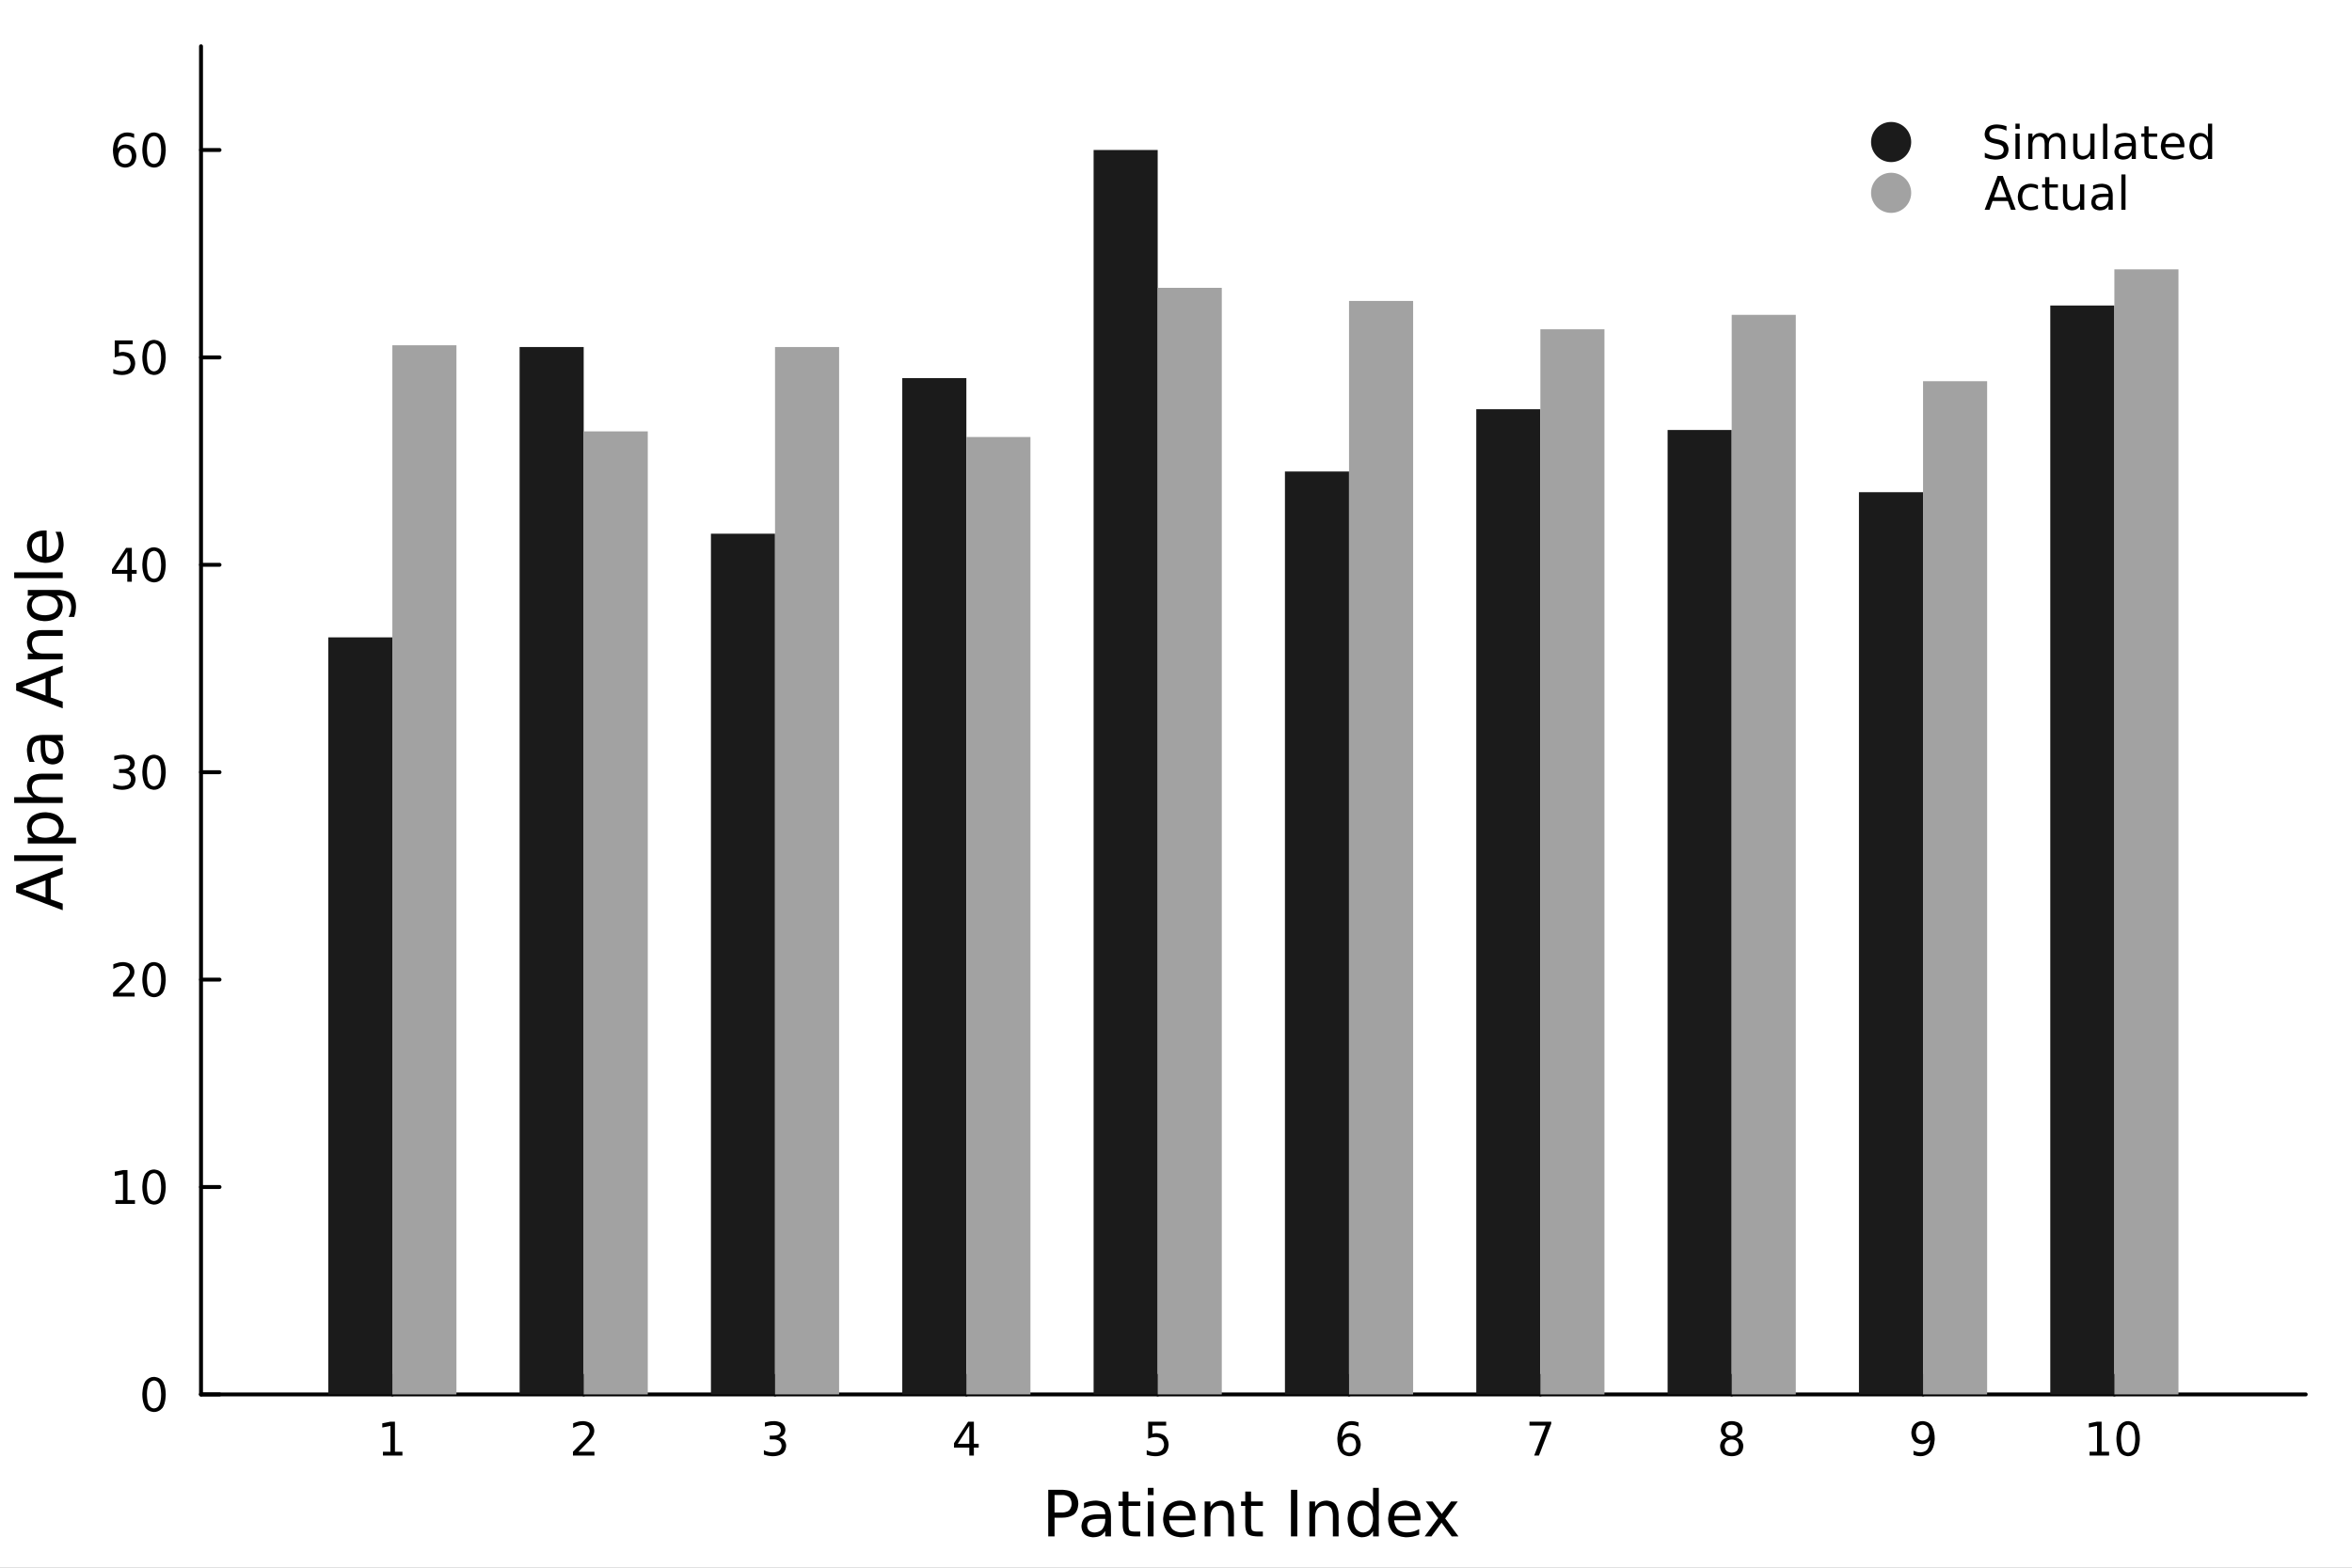 <svg xmlns="http://www.w3.org/2000/svg" xmlns:xlink="http://www.w3.org/1999/xlink" version="1.1" width="600pt" height="400pt" viewBox="0 0 600 400">
<rect x="0" y="0" width="600" height="400" fill="#808080" stroke="none"/>
<defs>
<clipPath id="clip_0">
<path transform="matrix(1,0,0,-1,0,400)" d="M0 0H600V400H0Z"/>
</clipPath>
<clipPath id="clip_1">
<path transform="matrix(1,0,0,-1,0,400)" d="M0 0H600V600H0Z"/>
</clipPath>
<clipPath id="clip_2">
<path transform="matrix(1,0,0,-1,0,400)" d="M0 0H600V600H0Z"/>
</clipPath>
<clipPath id="clip_3">
<path transform="matrix(1,0,0,-1,0,400)" d="M51.28 44.21H588.19V388.19H51.28Z"/>
</clipPath>
<clipPath id="clip_4">
<path transform="matrix(1,0,0,-1,0,400)" d="M51.28 44.21H588.19V388.19H51.28Z"/>
</clipPath>
<clipPath id="clip_5">
<path transform="matrix(1,0,0,-1,0,400)" d="M51.28 44.21H588.19V388.19H51.28Z"/>
</clipPath>
<clipPath id="clip_6">
<path transform="matrix(1,0,0,-1,0,400)" d="M51.28 44.21H588.19V388.19H51.28Z"/>
</clipPath>
<clipPath id="clip_7">
<path transform="matrix(1,0,0,-1,0,400)" d="M51.28 44.21H588.19V388.19H51.28Z"/>
</clipPath>
<clipPath id="clip_8">
<path transform="matrix(1,0,0,-1,0,400)" d="M51.28 44.21H588.19V388.19H51.28Z"/>
</clipPath>
<clipPath id="clip_9">
<path transform="matrix(1,0,0,-1,0,400)" d="M51.28 44.21H588.19V388.19H51.28Z"/>
</clipPath>
<clipPath id="clip_10">
<path transform="matrix(1,0,0,-1,0,400)" d="M51.28 44.21H588.19V388.19H51.28Z"/>
</clipPath>
<clipPath id="clip_11">
<path transform="matrix(1,0,0,-1,0,400)" d="M51.28 44.21H588.19V388.19H51.28Z"/>
</clipPath>
<clipPath id="clip_12">
<path transform="matrix(1,0,0,-1,0,400)" d="M51.28 44.21H588.19V388.19H51.28Z"/>
</clipPath>
<clipPath id="clip_13">
<path transform="matrix(1,0,0,-1,0,400)" d="M51.28 44.21H588.19V388.19H51.28Z"/>
</clipPath>
<clipPath id="clip_14">
<path transform="matrix(1,0,0,-1,0,400)" d="M51.28 44.21H588.19V388.19H51.28Z"/>
</clipPath>
<clipPath id="clip_15">
<path transform="matrix(1,0,0,-1,0,400)" d="M51.28 44.21H588.19V388.19H51.28Z"/>
</clipPath>
<clipPath id="clip_16">
<path transform="matrix(1,0,0,-1,0,400)" d="M51.28 44.21H588.19V388.19H51.28Z"/>
</clipPath>
<clipPath id="clip_17">
<path transform="matrix(1,0,0,-1,0,400)" d="M51.28 44.21H588.19V388.19H51.28Z"/>
</clipPath>
<clipPath id="clip_18">
<path transform="matrix(1,0,0,-1,0,400)" d="M51.28 44.21H588.19V388.19H51.28Z"/>
</clipPath>
<clipPath id="clip_19">
<path transform="matrix(1,0,0,-1,0,400)" d="M51.28 44.21H588.19V388.19H51.28Z"/>
</clipPath>
<clipPath id="clip_20">
<path transform="matrix(1,0,0,-1,0,400)" d="M51.28 44.21H588.19V388.19H51.28Z"/>
</clipPath>
<clipPath id="clip_21">
<path transform="matrix(1,0,0,-1,0,400)" d="M51.28 44.21H588.19V388.19H51.28Z"/>
</clipPath>
<clipPath id="clip_22">
<path transform="matrix(1,0,0,-1,0,400)" d="M51.28 44.21H588.19V388.19H51.28Z"/>
</clipPath>
<clipPath id="clip_23">
<path transform="matrix(1,0,0,-1,0,400)" d="M0 0H600V600H0Z"/>
</clipPath>
</defs>
<g clip-path="url(#clip_0)">
<g clip-path="url(#clip_1)">
<path transform="matrix(1,0,0,-1,0,400)" d="M0 0H600V400H0" fill="#ffffff" fill-rule="evenodd"/>
</g>
<g clip-path="url(#clip_2)">
<path transform="matrix(1,0,0,-1,0,400)" d="M51.28 44.21H588.19V388.19H51.28" fill="#ffffff" fill-rule="evenodd"/>
</g>
<path transform="matrix(1,0,0,-1,0,400)" stroke-width="1" stroke-linecap="round" stroke-linejoin="round" fill="none" stroke="#000000" d="M51.28 44.21H588.19"/>
<path transform="matrix(1,0,0,-1,0,400)" stroke-width="1" stroke-linecap="round" stroke-linejoin="round" fill="none" stroke="#000000" d="M100.09 44.21V48.93"/>
<path transform="matrix(1,0,0,-1,0,400)" stroke-width="1" stroke-linecap="round" stroke-linejoin="round" fill="none" stroke="#000000" d="M148.9 44.21V48.93"/>
<path transform="matrix(1,0,0,-1,0,400)" stroke-width="1" stroke-linecap="round" stroke-linejoin="round" fill="none" stroke="#000000" d="M197.71 44.21V48.93"/>
<path transform="matrix(1,0,0,-1,0,400)" stroke-width="1" stroke-linecap="round" stroke-linejoin="round" fill="none" stroke="#000000" d="M246.52 44.21V48.93"/>
<path transform="matrix(1,0,0,-1,0,400)" stroke-width="1" stroke-linecap="round" stroke-linejoin="round" fill="none" stroke="#000000" d="M295.33 44.21V48.93"/>
<path transform="matrix(1,0,0,-1,0,400)" stroke-width="1" stroke-linecap="round" stroke-linejoin="round" fill="none" stroke="#000000" d="M344.14 44.21V48.93"/>
<path transform="matrix(1,0,0,-1,0,400)" stroke-width="1" stroke-linecap="round" stroke-linejoin="round" fill="none" stroke="#000000" d="M392.95 44.21V48.93"/>
<path transform="matrix(1,0,0,-1,0,400)" stroke-width="1" stroke-linecap="round" stroke-linejoin="round" fill="none" stroke="#000000" d="M441.76 44.21V48.93"/>
<path transform="matrix(1,0,0,-1,0,400)" stroke-width="1" stroke-linecap="round" stroke-linejoin="round" fill="none" stroke="#000000" d="M490.57 44.21V48.93"/>
<path transform="matrix(1,0,0,-1,0,400)" stroke-width="1" stroke-linecap="round" stroke-linejoin="round" fill="none" stroke="#000000" d="M539.38 44.21V48.93"/>
<path transform="matrix(1,0,0,-1,0,400)" d="M97.69 29.59H99.6V36.18L97.52 35.76V36.83L99.58 37.25H100.75V29.59H102.66V28.61H97.69V29.59Z"/>
<path transform="matrix(1,0,0,-1,0,400)" d="M147.56 29.59H151.64V28.61H146.16V29.59C146.16 29.59 146.82 30.28 147.97 31.43 147.97 31.43 149.12 32.6 149.42 32.93 149.42 32.93 149.98 33.56 150.2 34 150.2 34 150.42 34.44 150.42 34.86 150.42 34.86 150.42 35.55 149.94 35.98 149.94 35.98 149.46 36.42 148.68 36.42 148.68 36.42 148.13 36.42 147.52 36.23 147.52 36.23 146.91 36.04 146.21 35.65V36.83C146.21 36.83 146.92 37.11 147.53 37.26 147.53 37.26 148.15 37.4 148.66 37.4 148.66 37.4 150 37.4 150.8 36.73 150.8 36.73 151.6 36.06 151.6 34.94 151.6 34.94 151.6 34.4 151.39 33.92 151.39 33.92 151.2 33.45 150.67 32.8 150.67 32.8 150.53 32.63 149.75 31.83 149.75 31.83 148.98 31.03 147.56 29.59Z"/>
<path transform="matrix(1,0,0,-1,0,400)" d="M198.77 33.26C198.77 33.26 199.61 33.08 200.08 32.52 200.08 32.52 200.55 31.95 200.55 31.12 200.55 31.12 200.55 29.84 199.67 29.14 199.67 29.14 198.79 28.44 197.17 28.44 197.17 28.44 196.63 28.44 196.05 28.55 196.05 28.55 195.48 28.65 194.87 28.87V29.99C194.87 29.99 195.35 29.71 195.93 29.57 195.93 29.57 196.51 29.42 197.14 29.42 197.14 29.42 198.24 29.42 198.81 29.86 198.81 29.86 199.39 30.29 199.39 31.12 199.39 31.12 199.39 31.88 198.85 32.31 198.85 32.31 198.32 32.74 197.37 32.74H196.36V33.7H197.41C197.41 33.7 198.27 33.7 198.73 34.04 198.73 34.04 199.19 34.39 199.19 35.04 199.19 35.04 199.19 35.71 198.71 36.06 198.71 36.06 198.25 36.42 197.37 36.42 197.37 36.42 196.89 36.42 196.34 36.31 196.34 36.31 195.79 36.21 195.13 35.99V37.03C195.13 37.03 195.79 37.22 196.37 37.31 196.37 37.31 196.95 37.4 197.47 37.4 197.47 37.4 198.8 37.4 199.58 36.79 199.58 36.79 200.35 36.19 200.35 35.16 200.35 35.16 200.35 34.44 199.94 33.95 199.94 33.95 199.53 33.45 198.77 33.26Z"/>
<path transform="matrix(1,0,0,-1,0,400)" d="M247.27 36.23 244.32 31.61H247.27V36.23M246.97 37.25H248.44V31.61H249.67V30.64H248.44V28.61H247.27V30.64H243.37V31.77L246.97 37.25Z"/>
<path transform="matrix(1,0,0,-1,0,400)" d="M292.9 37.25H297.49V36.26H293.97V34.14C293.97 34.14 294.22 34.23 294.48 34.27 294.48 34.27 294.73 34.32 294.99 34.32 294.99 34.32 296.43 34.32 297.28 33.52 297.28 33.52 298.12 32.73 298.12 31.38 298.12 31.38 298.12 29.98 297.26 29.21 297.26 29.21 296.39 28.44 294.81 28.44 294.81 28.44 294.26 28.44 293.7 28.53 293.7 28.53 293.14 28.62 292.53 28.81V29.98C292.53 29.98 293.06 29.7 293.61 29.56 293.61 29.56 294.17 29.42 294.79 29.42 294.79 29.42 295.79 29.42 296.37 29.95 296.37 29.95 296.96 30.47 296.96 31.38 296.96 31.38 296.96 32.28 296.37 32.81 296.37 32.81 295.79 33.33 294.79 33.33 294.79 33.33 294.32 33.33 293.85 33.23 293.85 33.23 293.39 33.12 292.9 32.9V37.25Z"/>
<path transform="matrix(1,0,0,-1,0,400)" d="M344.24 33.39C344.24 33.39 343.45 33.39 342.99 32.85 342.99 32.85 342.53 32.31 342.53 31.38 342.53 31.38 342.53 30.45 342.99 29.9 342.99 29.9 343.45 29.36 344.24 29.36 344.24 29.36 345.03 29.36 345.49 29.9 345.49 29.9 345.95 30.45 345.95 31.38 345.95 31.38 345.95 32.31 345.49 32.85 345.49 32.85 345.03 33.39 344.24 33.39M346.56 37.05V35.99C346.56 35.99 346.12 36.2 345.67 36.31 345.67 36.31 345.22 36.42 344.78 36.42 344.78 36.42 343.63 36.42 343.01 35.64 343.01 35.64 342.41 34.86 342.32 33.28 342.32 33.28 342.66 33.78 343.18 34.04 343.18 34.04 343.69 34.32 344.31 34.32 344.31 34.32 345.61 34.32 346.36 33.52 346.36 33.52 347.12 32.74 347.12 31.38 347.12 31.38 347.12 30.05 346.34 29.24 346.34 29.24 345.55 28.44 344.24 28.44 344.24 28.44 342.74 28.44 341.95 29.58 341.95 29.58 341.16 30.73 341.16 32.92 341.16 32.92 341.16 34.96 342.13 36.18 342.13 36.18 343.1 37.4 344.74 37.4 344.74 37.4 345.18 37.4 345.62 37.31 345.62 37.31 346.08 37.23 346.56 37.05Z"/>
<path transform="matrix(1,0,0,-1,0,400)" d="M390.17 37.25H395.73V36.75L392.59 28.61H391.37L394.32 36.26H390.17V37.25Z"/>
<path transform="matrix(1,0,0,-1,0,400)" d="M441.76 32.71C441.76 32.71 440.93 32.71 440.45 32.26 440.45 32.26 439.97 31.82 439.97 31.04 439.97 31.04 439.97 30.25 440.45 29.81 440.45 29.81 440.93 29.36 441.76 29.36 441.76 29.36 442.59 29.36 443.07 29.81 443.07 29.81 443.55 30.26 443.55 31.04 443.55 31.04 443.55 31.82 443.07 32.26 443.07 32.26 442.6 32.71 441.76 32.71M440.59 33.21C440.59 33.21 439.84 33.39 439.42 33.91 439.42 33.91 439 34.42 439 35.16 439 35.16 439 36.2 439.73 36.8 439.73 36.8 440.47 37.4 441.76 37.4 441.76 37.4 443.05 37.4 443.78 36.8 443.78 36.8 444.52 36.2 444.52 35.16 444.52 35.16 444.52 34.42 444.1 33.91 444.1 33.91 443.68 33.39 442.93 33.21 442.93 33.21 443.78 33.01 444.25 32.44 444.25 32.44 444.72 31.86 444.72 31.04 444.72 31.04 444.72 29.78 443.95 29.11 443.95 29.11 443.19 28.44 441.76 28.44 441.76 28.44 440.33 28.44 439.56 29.11 439.56 29.11 438.8 29.78 438.8 31.04 438.8 31.04 438.8 31.86 439.27 32.44 439.27 32.44 439.75 33.01 440.59 33.21M440.16 35.05C440.16 35.05 440.16 34.38 440.58 34 440.58 34 441 33.63 441.76 33.63 441.76 33.63 442.51 33.63 442.93 34 442.93 34 443.36 34.38 443.36 35.05 443.36 35.05 443.36 35.72 442.93 36.1 442.93 36.1 442.51 36.48 441.76 36.48 441.76 36.48 441 36.48 440.58 36.1 440.58 36.1 440.16 35.72 440.16 35.05Z"/>
<path transform="matrix(1,0,0,-1,0,400)" d="M488.14 28.78V29.85C488.14 29.85 488.58 29.64 489.04 29.53 489.04 29.53 489.49 29.42 489.92 29.42 489.92 29.42 491.08 29.42 491.69 30.2 491.69 30.2 492.3 30.98 492.39 32.56 492.39 32.56 492.05 32.07 491.54 31.8 491.54 31.8 491.02 31.53 490.4 31.53 490.4 31.53 489.1 31.53 488.34 32.31 488.34 32.31 487.59 33.1 487.59 34.46 487.59 34.46 487.59 35.79 488.38 36.6 488.38 36.6 489.16 37.4 490.47 37.4 490.47 37.4 491.97 37.4 492.76 36.25 492.76 36.25 493.55 35.1 493.55 32.92 493.55 32.92 493.55 30.87 492.58 29.65 492.58 29.65 491.61 28.44 489.97 28.44 489.97 28.44 489.53 28.44 489.08 28.52 489.08 28.52 488.63 28.61 488.14 28.78M490.47 32.45C490.47 32.45 491.26 32.45 491.72 32.99 491.72 32.99 492.18 33.52 492.18 34.46 492.18 34.46 492.18 35.39 491.72 35.93 491.72 35.93 491.26 36.48 490.47 36.48 490.47 36.48 489.68 36.48 489.22 35.93 489.22 35.93 488.76 35.39 488.76 34.46 488.76 34.46 488.76 33.52 489.22 32.99 489.22 32.99 489.68 32.45 490.47 32.45Z"/>
<path transform="matrix(1,0,0,-1,0,400)" d="M533.05 29.59H534.96V36.18L532.88 35.76V36.83L534.95 37.25H536.12V29.59H538.03V28.61H533.05V29.59Z"/>
<path transform="matrix(1,0,0,-1,0,400)" d="M542.89 36.48C542.89 36.48 541.99 36.48 541.53 35.58 541.53 35.58 541.08 34.7 541.08 32.92 541.08 32.92 541.08 31.14 541.53 30.25 541.53 30.25 541.99 29.36 542.89 29.36 542.89 29.36 543.8 29.36 544.25 30.25 544.25 30.25 544.71 31.14 544.71 32.92 544.71 32.92 544.71 34.7 544.25 35.58 544.25 35.58 543.8 36.48 542.89 36.48M542.89 37.4C542.89 37.4 544.34 37.4 545.11 36.25 545.11 36.25 545.88 35.1 545.88 32.92 545.88 32.92 545.88 30.73 545.11 29.58 545.11 29.58 544.34 28.44 542.89 28.44 542.89 28.44 541.44 28.44 540.67 29.58 540.67 29.58 539.9 30.73 539.9 32.92 539.9 32.92 539.9 35.1 540.67 36.25 540.67 36.25 541.44 37.4 542.89 37.4Z"/>
<path transform="matrix(1,0,0,-1,0,400)" d="M269.02 18.55V14.08H271.04C271.04 14.08 272.16 14.08 272.77 14.67 272.77 14.67 273.38 15.25 273.38 16.32 273.38 16.32 273.38 17.39 272.77 17.97 272.77 17.97 272.16 18.55 271.04 18.55H269.02M267.41 19.87H271.04C271.04 19.87 273.03 19.87 274.05 18.96 274.05 18.96 275.08 18.06 275.08 16.32 275.08 16.32 275.08 14.56 274.05 13.66 274.05 13.66 273.03 12.76 271.04 12.76H269.02V7.99H267.41V19.87Z"/>
<path transform="matrix(1,0,0,-1,0,400)" d="M280.49 12.47C280.49 12.47 278.72 12.47 278.03 12.06 278.03 12.06 277.35 11.66 277.35 10.68 277.35 10.68 277.35 9.9 277.86 9.44 277.86 9.44 278.37 8.98 279.26 8.98 279.26 8.98 280.47 8.98 281.21 9.84 281.21 9.84 281.95 10.71 281.95 12.14V12.47H280.49M283.41 13.07V7.99H281.95V9.34C281.95 9.34 281.44 8.53 280.7 8.14 280.7 8.14 279.95 7.76 278.87 7.76 278.87 7.76 277.5 7.76 276.69 8.52 276.69 8.52 275.88 9.29 275.88 10.58 275.88 10.58 275.88 12.09 276.89 12.85 276.89 12.85 277.9 13.61 279.89 13.61H281.95V13.76C281.95 13.76 281.95 14.77 281.28 15.32 281.28 15.32 280.62 15.87 279.42 15.87 279.42 15.87 278.65 15.87 277.93 15.69 277.93 15.69 277.2 15.51 276.54 15.14V16.5C276.54 16.5 277.34 16.81 278.09 16.96 278.09 16.96 278.85 17.12 279.57 17.12 279.57 17.12 281.5 17.12 282.46 16.11 282.46 16.11 283.41 15.11 283.41 13.07Z"/>
<path transform="matrix(1,0,0,-1,0,400)" d="M287.87 19.43V16.9H290.89V15.76H287.87V10.93C287.87 10.93 287.87 9.84 288.17 9.52 288.17 9.52 288.47 9.21 289.39 9.21H290.89V7.99H289.39C289.39 7.99 287.69 7.99 287.05 8.62 287.05 8.62 286.4 9.25 286.4 10.93V15.76H285.33V16.9H286.4V19.43H287.87Z"/>
<path transform="matrix(1,0,0,-1,0,400)" d="M292.82 16.9H294.28V7.99H292.82V16.9M292.82 20.37H294.28V18.52H292.82V20.37Z"/>
<path transform="matrix(1,0,0,-1,0,400)" d="M304.97 12.81V12.09H298.23C298.23 12.09 298.33 10.58 299.14 9.79 299.14 9.79 299.96 9 301.42 9 301.42 9 302.26 9 303.05 9.21 303.05 9.21 303.84 9.41 304.62 9.83V8.44C304.62 8.44 303.84 8.11 303.01 7.93 303.01 7.93 302.18 7.76 301.33 7.76 301.33 7.76 299.2 7.76 297.95 9 297.95 9 296.71 10.24 296.71 12.36 296.71 12.36 296.71 14.55 297.88 15.83 297.88 15.83 299.07 17.12 301.08 17.12 301.08 17.12 302.87 17.12 303.92 15.95 303.92 15.95 304.97 14.8 304.97 12.81M303.5 13.24C303.5 13.24 303.49 14.44 302.83 15.16 302.83 15.16 302.17 15.87 301.09 15.87 301.09 15.87 299.87 15.87 299.13 15.18 299.13 15.18 298.39 14.49 298.28 13.23L303.5 13.24Z"/>
<path transform="matrix(1,0,0,-1,0,400)" d="M314.78 13.37V7.99H313.31V13.32C313.31 13.32 313.31 14.59 312.82 15.21 312.82 15.21 312.33 15.84 311.34 15.84 311.34 15.84 310.15 15.84 309.47 15.09 309.47 15.09 308.79 14.33 308.79 13.03V7.99H307.31V16.9H308.79V15.52C308.79 15.52 309.31 16.32 310.02 16.72 310.02 16.72 310.74 17.12 311.67 17.12 311.67 17.12 313.2 17.12 313.99 16.16 313.99 16.16 314.78 15.21 314.78 13.37Z"/>
<path transform="matrix(1,0,0,-1,0,400)" d="M319.15 19.43V16.9H322.16V15.76H319.15V10.93C319.15 10.93 319.15 9.84 319.44 9.52 319.44 9.52 319.74 9.21 320.66 9.21H322.16V7.99H320.66C320.66 7.99 318.96 7.99 318.32 8.62 318.32 8.62 317.67 9.25 317.67 10.93V15.76H316.6V16.9H317.67V19.43H319.15Z"/>
<path transform="matrix(1,0,0,-1,0,400)" d="M329.33 19.87H330.94V7.99H329.33V19.87Z"/>
<path transform="matrix(1,0,0,-1,0,400)" d="M341.48 13.37V7.99H340.02V13.32C340.02 13.32 340.02 14.59 339.52 15.21 339.52 15.21 339.03 15.84 338.04 15.84 338.04 15.84 336.86 15.84 336.17 15.09 336.17 15.09 335.49 14.33 335.49 13.03V7.99H334.02V16.9H335.49V15.52C335.49 15.52 336.01 16.32 336.72 16.72 336.72 16.72 337.44 17.12 338.37 17.12 338.37 17.12 339.91 17.12 340.69 16.16 340.69 16.16 341.48 15.21 341.48 13.37Z"/>
<path transform="matrix(1,0,0,-1,0,400)" d="M350.27 15.55V20.37H351.73V7.99H350.27V9.33C350.27 9.33 349.8 8.53 349.1 8.14 349.1 8.14 348.4 7.76 347.41 7.76 347.41 7.76 345.79 7.76 344.78 9.05 344.78 9.05 343.77 10.34 343.77 12.44 343.77 12.44 343.77 14.54 344.78 15.83 344.78 15.83 345.79 17.12 347.41 17.12 347.41 17.12 348.4 17.12 349.1 16.73 349.1 16.73 349.8 16.34 350.27 15.55M345.28 12.44C345.28 12.44 345.28 10.82 345.94 9.9 345.94 9.9 346.61 8.98 347.77 8.98 347.77 8.98 348.93 8.98 349.6 9.9 349.6 9.9 350.27 10.82 350.27 12.44 350.27 12.44 350.27 14.05 349.6 14.97 349.6 14.97 348.93 15.89 347.77 15.89 347.77 15.89 346.61 15.89 345.94 14.97 345.94 14.97 345.28 14.05 345.28 12.44Z"/>
<path transform="matrix(1,0,0,-1,0,400)" d="M362.37 12.81V12.09H355.64C355.64 12.09 355.73 10.58 356.54 9.79 356.54 9.79 357.36 9 358.82 9 358.82 9 359.66 9 360.45 9.21 360.45 9.21 361.25 9.41 362.03 9.83V8.44C362.03 8.44 361.24 8.11 360.41 7.93 360.41 7.93 359.58 7.76 358.73 7.76 358.73 7.76 356.6 7.76 355.35 9 355.35 9 354.11 10.24 354.11 12.36 354.11 12.36 354.11 14.55 355.29 15.83 355.29 15.83 356.47 17.12 358.48 17.12 358.48 17.12 360.28 17.12 361.32 15.95 361.32 15.95 362.37 14.8 362.37 12.81M360.9 13.24C360.9 13.24 360.89 14.44 360.23 15.16 360.23 15.16 359.58 15.87 358.49 15.87 358.49 15.87 357.27 15.87 356.53 15.18 356.53 15.18 355.8 14.49 355.68 13.23L360.9 13.24Z"/>
<path transform="matrix(1,0,0,-1,0,400)" d="M371.89 16.9 368.67 12.56 372.06 7.99H370.33L367.74 11.49 365.15 7.99H363.42L366.88 12.65 363.71 16.9H365.44L367.8 13.73 370.17 16.9H371.89Z"/>
<path transform="matrix(1,0,0,-1,0,400)" stroke-width="1" stroke-linecap="round" stroke-linejoin="round" fill="none" stroke="#000000" d="M51.28 44.21V388.19"/>
<path transform="matrix(1,0,0,-1,0,400)" stroke-width="1" stroke-linecap="round" stroke-linejoin="round" fill="none" stroke="#000000" d="M51.28 44.21H56"/>
<path transform="matrix(1,0,0,-1,0,400)" stroke-width="1" stroke-linecap="round" stroke-linejoin="round" fill="none" stroke="#000000" d="M51.28 97.13H56"/>
<path transform="matrix(1,0,0,-1,0,400)" stroke-width="1" stroke-linecap="round" stroke-linejoin="round" fill="none" stroke="#000000" d="M51.28 150.05H56"/>
<path transform="matrix(1,0,0,-1,0,400)" stroke-width="1" stroke-linecap="round" stroke-linejoin="round" fill="none" stroke="#000000" d="M51.28 202.97H56"/>
<path transform="matrix(1,0,0,-1,0,400)" stroke-width="1" stroke-linecap="round" stroke-linejoin="round" fill="none" stroke="#000000" d="M51.28 255.89H56"/>
<path transform="matrix(1,0,0,-1,0,400)" stroke-width="1" stroke-linecap="round" stroke-linejoin="round" fill="none" stroke="#000000" d="M51.28 308.81H56"/>
<path transform="matrix(1,0,0,-1,0,400)" stroke-width="1" stroke-linecap="round" stroke-linejoin="round" fill="none" stroke="#000000" d="M51.28 361.73H56"/>
<path transform="matrix(1,0,0,-1,0,400)" d="M39.29 47.76C39.29 47.76 38.39 47.76 37.93 46.86 37.93 46.86 37.48 45.98 37.48 44.2 37.48 44.2 37.48 42.42 37.93 41.53 37.93 41.53 38.39 40.64 39.29 40.64 39.29 40.64 40.2 40.64 40.65 41.53 40.65 41.53 41.11 42.42 41.11 44.2 41.11 44.2 41.11 45.98 40.65 46.86 40.65 46.86 40.2 47.76 39.29 47.76M39.29 48.68C39.29 48.68 40.75 48.68 41.51 47.53 41.51 47.53 42.28 46.38 42.28 44.2 42.28 44.2 42.28 42.01 41.51 40.86 41.51 40.86 40.75 39.72 39.29 39.72 39.29 39.72 37.84 39.72 37.07 40.86 37.07 40.86 36.31 42.01 36.31 44.2 36.31 44.2 36.31 46.38 37.07 47.53 37.07 47.53 37.84 48.68 39.29 48.68Z"/>
<path transform="matrix(1,0,0,-1,0,400)" d="M29.46 93.79H31.37V100.38L29.29 99.96V101.03L31.35 101.45H32.52V93.79H34.43V92.81H29.46V93.79Z"/>
<path transform="matrix(1,0,0,-1,0,400)" d="M39.29 100.68C39.29 100.68 38.39 100.68 37.93 99.78 37.93 99.78 37.48 98.9 37.48 97.12 37.48 97.12 37.48 95.34 37.93 94.45 37.93 94.45 38.39 93.56 39.29 93.56 39.29 93.56 40.2 93.56 40.65 94.45 40.65 94.45 41.11 95.34 41.11 97.12 41.11 97.12 41.11 98.9 40.65 99.78 40.65 99.78 40.2 100.68 39.29 100.68M39.29 101.6C39.29 101.6 40.75 101.6 41.51 100.45 41.51 100.45 42.28 99.3 42.28 97.12 42.28 97.12 42.28 94.94 41.51 93.78 41.51 93.78 40.75 92.64 39.29 92.64 39.29 92.64 37.84 92.64 37.07 93.78 37.07 93.78 36.31 94.94 36.31 97.12 36.31 97.12 36.31 99.3 37.07 100.45 37.07 100.45 37.84 101.6 39.29 101.6Z"/>
<path transform="matrix(1,0,0,-1,0,400)" d="M30.26 146.71H34.34V145.73H28.85V146.71C28.85 146.71 29.52 147.4 30.67 148.56 30.67 148.56 31.82 149.72 32.11 150.05 32.11 150.05 32.67 150.69 32.89 151.12 32.89 151.12 33.12 151.56 33.12 151.98 33.12 151.98 33.12 152.67 32.63 153.1 32.63 153.1 32.15 153.54 31.38 153.54 31.38 153.54 30.83 153.54 30.21 153.35 30.21 153.35 29.61 153.16 28.91 152.77V153.95C28.91 153.95 29.62 154.23 30.23 154.38 30.23 154.38 30.85 154.52 31.35 154.52 31.35 154.52 32.7 154.52 33.5 153.85 33.5 153.85 34.29 153.18 34.29 152.06 34.29 152.06 34.29 151.52 34.09 151.04 34.09 151.04 33.89 150.57 33.37 149.92 33.37 149.92 33.22 149.75 32.45 148.95 32.45 148.95 31.67 148.15 30.26 146.71Z"/>
<path transform="matrix(1,0,0,-1,0,400)" d="M39.29 153.6C39.29 153.6 38.39 153.6 37.93 152.71 37.93 152.71 37.48 151.82 37.48 150.04 37.48 150.04 37.48 148.26 37.93 147.37 37.93 147.37 38.39 146.48 39.29 146.48 39.29 146.48 40.2 146.48 40.65 147.37 40.65 147.37 41.11 148.26 41.11 150.04 41.11 150.04 41.11 151.82 40.65 152.71 40.65 152.71 40.2 153.6 39.29 153.6M39.29 154.52C39.29 154.52 40.75 154.52 41.51 153.37 41.51 153.37 42.28 152.23 42.28 150.04 42.28 150.04 42.28 147.86 41.51 146.7 41.51 146.7 40.75 145.56 39.29 145.56 39.29 145.56 37.84 145.56 37.07 146.7 37.07 146.7 36.31 147.86 36.31 150.04 36.31 150.04 36.31 152.23 37.07 153.37 37.07 153.37 37.84 154.52 39.29 154.52Z"/>
<path transform="matrix(1,0,0,-1,0,400)" d="M32.8 203.31C32.8 203.31 33.63 203.13 34.1 202.56 34.1 202.56 34.58 201.99 34.58 201.16 34.58 201.16 34.58 199.88 33.7 199.18 33.7 199.18 32.82 198.48 31.2 198.48 31.2 198.48 30.65 198.48 30.08 198.59 30.08 198.59 29.5 198.69 28.89 198.91V200.04C28.89 200.04 29.38 199.75 29.95 199.61 29.95 199.61 30.53 199.46 31.16 199.46 31.16 199.46 32.26 199.46 32.84 199.9 32.84 199.9 33.41 200.33 33.41 201.16 33.41 201.16 33.41 201.92 32.88 202.35 32.88 202.35 32.34 202.78 31.39 202.78H30.38V203.75H31.44C31.44 203.75 32.3 203.75 32.75 204.09 32.75 204.09 33.21 204.43 33.21 205.08 33.21 205.08 33.21 205.75 32.74 206.1 32.74 206.1 32.27 206.46 31.39 206.46 31.39 206.46 30.91 206.46 30.36 206.36 30.36 206.36 29.81 206.25 29.15 206.03V207.07C29.15 207.07 29.82 207.26 30.39 207.35 30.39 207.35 30.98 207.44 31.49 207.44 31.49 207.44 32.82 207.44 33.6 206.84 33.6 206.84 34.38 206.23 34.38 205.2 34.38 205.2 34.38 204.49 33.96 203.99 33.96 203.99 33.55 203.5 32.8 203.31Z"/>
<path transform="matrix(1,0,0,-1,0,400)" d="M39.29 206.52C39.29 206.52 38.39 206.52 37.93 205.63 37.93 205.63 37.48 204.74 37.48 202.96 37.48 202.96 37.48 201.18 37.93 200.29 37.93 200.29 38.39 199.4 39.29 199.4 39.29 199.4 40.2 199.4 40.65 200.29 40.65 200.29 41.11 201.18 41.11 202.96 41.11 202.96 41.11 204.74 40.65 205.63 40.65 205.63 40.2 206.52 39.29 206.52M39.29 207.44C39.29 207.44 40.75 207.44 41.51 206.29 41.51 206.29 42.28 205.15 42.28 202.96 42.28 202.96 42.28 200.78 41.51 199.62 41.51 199.62 40.75 198.48 39.29 198.48 39.29 198.48 37.84 198.48 37.07 199.62 37.07 199.62 36.31 200.78 36.31 202.96 36.31 202.96 36.31 205.15 37.07 206.29 37.07 206.29 37.84 207.44 39.29 207.44Z"/>
<path transform="matrix(1,0,0,-1,0,400)" d="M32.47 259.19 29.51 254.58H32.47V259.19M32.16 260.21H33.63V254.58H34.86V253.6H33.63V251.57H32.47V253.6H28.57V254.73L32.16 260.21Z"/>
<path transform="matrix(1,0,0,-1,0,400)" d="M39.29 259.44C39.29 259.44 38.39 259.44 37.93 258.55 37.93 258.55 37.48 257.66 37.48 255.88 37.48 255.88 37.48 254.1 37.93 253.21 37.93 253.21 38.39 252.33 39.29 252.33 39.29 252.33 40.2 252.33 40.65 253.21 40.65 253.21 41.11 254.1 41.11 255.88 41.11 255.88 41.11 257.66 40.65 258.55 40.65 258.55 40.2 259.44 39.29 259.44M39.29 260.36C39.29 260.36 40.75 260.36 41.51 259.21 41.51 259.21 42.28 258.07 42.28 255.88 42.28 255.88 42.28 253.7 41.51 252.55 41.51 252.55 40.75 251.4 39.29 251.4 39.29 251.4 37.84 251.4 37.07 252.55 37.07 252.55 36.31 253.7 36.31 255.88 36.31 255.88 36.31 258.07 37.07 259.21 37.07 259.21 37.84 260.36 39.29 260.36Z"/>
<path transform="matrix(1,0,0,-1,0,400)" d="M29.27 313.13H33.85V312.14H30.34V310.03C30.34 310.03 30.59 310.11 30.85 310.15 30.85 310.15 31.1 310.2 31.35 310.2 31.35 310.2 32.8 310.2 33.65 309.41 33.65 309.41 34.49 308.61 34.49 307.26 34.49 307.26 34.49 305.87 33.62 305.09 33.62 305.09 32.75 304.32 31.17 304.32 31.17 304.32 30.63 304.32 30.06 304.41 30.06 304.41 29.5 304.51 28.9 304.69V305.87C28.9 305.87 29.42 305.58 29.98 305.44 29.98 305.44 30.53 305.3 31.15 305.3 31.15 305.3 32.15 305.3 32.74 305.83 32.74 305.83 33.32 306.36 33.32 307.26 33.32 307.26 33.32 308.16 32.74 308.69 32.74 308.69 32.15 309.22 31.15 309.22 31.15 309.22 30.68 309.22 30.21 309.11 30.21 309.11 29.75 309.01 29.27 308.79V313.13Z"/>
<path transform="matrix(1,0,0,-1,0,400)" d="M39.29 312.36C39.29 312.36 38.39 312.36 37.93 311.47 37.93 311.47 37.48 310.58 37.48 308.8 37.48 308.8 37.48 307.02 37.93 306.13 37.93 306.13 38.39 305.25 39.29 305.25 39.29 305.25 40.2 305.25 40.65 306.13 40.65 306.13 41.11 307.02 41.11 308.8 41.11 308.8 41.11 310.58 40.65 311.47 40.65 311.47 40.2 312.36 39.29 312.36M39.29 313.28C39.29 313.28 40.75 313.28 41.51 312.13 41.51 312.13 42.28 310.99 42.28 308.8 42.28 308.8 42.28 306.62 41.51 305.47 41.51 305.47 40.75 304.32 39.29 304.32 39.29 304.32 37.84 304.32 37.07 305.47 37.07 305.47 36.31 306.62 36.31 308.8 36.31 308.8 36.31 310.99 37.07 312.13 37.07 312.13 37.84 313.28 39.29 313.28Z"/>
<path transform="matrix(1,0,0,-1,0,400)" d="M31.9 362.19C31.9 362.19 31.11 362.19 30.65 361.66 30.65 361.66 30.19 361.12 30.19 360.18 30.19 360.18 30.19 359.25 30.65 358.7 30.65 358.7 31.11 358.17 31.9 358.17 31.9 358.17 32.69 358.17 33.14 358.7 33.14 358.7 33.61 359.25 33.61 360.18 33.61 360.18 33.61 361.12 33.14 361.66 33.14 361.66 32.69 362.19 31.9 362.19M34.22 365.86V364.79C34.22 364.79 33.78 365 33.33 365.11 33.33 365.11 32.88 365.22 32.44 365.22 32.44 365.22 31.28 365.22 30.67 364.44 30.67 364.44 30.06 363.66 29.98 362.08 29.98 362.08 30.32 362.58 30.83 362.85 30.83 362.85 31.35 363.12 31.97 363.12 31.97 363.12 33.27 363.12 34.02 362.33 34.02 362.33 34.78 361.54 34.78 360.18 34.78 360.18 34.78 358.85 33.99 358.05 33.99 358.05 33.21 357.24 31.9 357.24 31.9 357.24 30.4 357.24 29.61 358.39 29.61 358.39 28.81 359.54 28.81 361.72 28.81 361.72 28.81 363.77 29.79 364.98 29.79 364.98 30.76 366.2 32.4 366.2 32.4 366.2 32.84 366.2 33.28 366.12 33.28 366.12 33.73 366.03 34.22 365.86Z"/>
<path transform="matrix(1,0,0,-1,0,400)" d="M39.29 365.28C39.29 365.28 38.39 365.28 37.93 364.39 37.93 364.39 37.48 363.5 37.48 361.72 37.48 361.72 37.48 359.94 37.93 359.05 37.93 359.05 38.39 358.17 39.29 358.17 39.29 358.17 40.2 358.17 40.65 359.05 40.65 359.05 41.11 359.94 41.11 361.72 41.11 361.72 41.11 363.5 40.65 364.39 40.65 364.39 40.2 365.28 39.29 365.28M39.29 366.2C39.29 366.2 40.75 366.2 41.51 365.05 41.51 365.05 42.28 363.91 42.28 361.72 42.28 361.72 42.28 359.54 41.51 358.39 41.51 358.39 40.75 357.24 39.29 357.24 39.29 357.24 37.84 357.24 37.07 358.39 37.07 358.39 36.31 359.54 36.31 361.72 36.31 361.72 36.31 363.91 37.07 365.05 37.07 365.05 37.84 366.2 39.29 366.2Z"/>
<path transform="matrix(1,0,0,-1,0,400)" d="M5.7 173.19 11.62 171.01V175.38L5.7 173.19M4.12 172.29V174.11L16 178.64V176.96L12.95 175.88V170.53L16 169.44V167.75L4.12 172.29Z"/>
<path transform="matrix(1,0,0,-1,0,400)" d="M3.62 180.31V181.77H16V180.31H3.62Z"/>
<path transform="matrix(1,0,0,-1,0,400)" d="M14.66 186.25H19.39V184.78H7.09V186.25H8.44C8.44 186.25 7.65 186.71 7.26 187.41 7.26 187.41 6.87 188.12 6.87 189.1 6.87 189.1 6.87 190.72 8.16 191.73 8.16 191.73 9.45 192.75 11.55 192.75 11.55 192.75 13.65 192.75 14.94 191.73 14.94 191.73 16.23 190.72 16.23 189.1 16.23 189.1 16.23 188.12 15.85 187.41 15.85 187.41 15.46 186.71 14.66 186.25M11.55 191.23C11.55 191.23 9.94 191.23 9.02 190.56 9.02 190.56 8.1 189.9 8.1 188.74 8.1 188.74 8.1 187.58 9.02 186.91 9.02 186.91 9.94 186.25 11.55 186.25 11.55 186.25 13.17 186.25 14.09 186.91 14.09 186.91 15.01 187.58 15.01 188.74 15.01 188.74 15.01 189.9 14.09 190.56 14.09 190.56 13.17 191.23 11.55 191.23Z"/>
<path transform="matrix(1,0,0,-1,0,400)" d="M10.62 202.59H16V201.12H10.67C10.67 201.12 9.4 201.12 8.78 200.63 8.78 200.63 8.15 200.14 8.15 199.15 8.15 199.15 8.15 197.96 8.9 197.28 8.9 197.28 9.66 196.59 10.96 196.59H16V195.12H3.62V196.59H8.47C8.47 196.59 7.67 197.12 7.27 197.83 7.27 197.83 6.87 198.54 6.87 199.48 6.87 199.48 6.87 201.01 7.83 201.8 7.83 201.8 8.78 202.59 10.62 202.59Z"/>
<path transform="matrix(1,0,0,-1,0,400)" d="M11.52 209.56C11.52 209.56 11.52 207.78 11.93 207.1 11.93 207.1 12.33 206.41 13.31 206.41 13.31 206.41 14.09 206.41 14.55 206.92 14.55 206.92 15.01 207.44 15.01 208.32 15.01 208.32 15.01 209.54 14.15 210.27 14.15 210.27 13.28 211.01 11.85 211.01H11.52V209.56M10.92 212.48H16V211.01H14.65C14.65 211.01 15.46 210.51 15.85 209.76 15.85 209.76 16.23 209.02 16.23 207.93 16.23 207.93 16.23 206.56 15.47 205.75 15.47 205.75 14.7 204.95 13.41 204.95 13.41 204.95 11.9 204.95 11.14 205.95 11.14 205.95 10.38 206.96 10.38 208.96V211.01H10.23C10.23 211.01 9.22 211.01 8.67 210.34 8.67 210.34 8.12 209.68 8.12 208.48 8.12 208.48 8.12 207.72 8.3 206.99 8.3 206.99 8.48 206.27 8.85 205.6H7.49C7.49 205.6 7.18 206.41 7.03 207.16 7.03 207.16 6.87 207.92 6.87 208.63 6.87 208.63 6.87 210.57 7.88 211.52 7.88 211.52 8.88 212.48 10.92 212.48Z"/>
<path transform="matrix(1,0,0,-1,0,400)" d="M5.7 224.71 11.62 222.53V226.9L5.7 224.71M4.12 223.8V225.62L16 230.15V228.48L12.95 227.4V222.04L16 220.96V219.26L4.12 223.8Z"/>
<path transform="matrix(1,0,0,-1,0,400)" d="M10.62 239.23H16V237.76H10.67C10.67 237.76 9.4 237.76 8.78 237.27 8.78 237.27 8.15 236.78 8.15 235.79 8.15 235.79 8.15 234.61 8.9 233.92 8.9 233.92 9.66 233.24 10.96 233.24H16V231.77H7.09V233.24H8.47C8.47 233.24 7.67 233.76 7.27 234.47 7.27 234.47 6.87 235.19 6.87 236.12 6.87 236.12 6.87 237.65 7.83 238.44 7.83 238.44 8.78 239.23 10.62 239.23Z"/>
<path transform="matrix(1,0,0,-1,0,400)" d="M11.44 248.01C11.44 248.01 9.85 248.01 8.97 247.35 8.97 247.35 8.1 246.7 8.1 245.52 8.1 245.52 8.1 244.34 8.97 243.68 8.97 243.68 9.85 243.02 11.44 243.02 11.44 243.02 13.03 243.02 13.9 243.68 13.9 243.68 14.78 244.34 14.78 245.52 14.78 245.52 14.78 246.7 13.9 247.35 13.9 247.35 13.03 248.01 11.44 248.01M14.89 249.48C14.89 249.48 17.17 249.48 18.28 248.47 18.28 248.47 19.39 247.46 19.39 245.37 19.39 245.37 19.39 244.6 19.27 243.92 19.27 243.92 19.16 243.23 18.92 242.59H17.5C17.5 242.59 17.85 243.23 18.01 243.86 18.01 243.86 18.18 244.49 18.18 245.14 18.18 245.14 18.18 246.58 17.43 247.3 17.43 247.3 16.68 248.01 15.16 248.01H14.43C14.43 248.01 15.22 247.56 15.61 246.85 15.61 246.85 16 246.14 16 245.16 16 245.16 16 243.52 14.75 242.52 14.75 242.52 13.5 241.51 11.44 241.51 11.44 241.51 9.37 241.51 8.12 242.52 8.12 242.52 6.87 243.52 6.87 245.16 6.87 245.16 6.87 246.14 7.26 246.85 7.26 246.85 7.65 247.56 8.44 248.01H7.09V249.48H14.89Z"/>
<path transform="matrix(1,0,0,-1,0,400)" d="M3.62 252.49V253.96H16V252.49H3.62Z"/>
<path transform="matrix(1,0,0,-1,0,400)" d="M11.18 264.64H11.9V257.91C11.9 257.91 13.41 258.01 14.2 258.82 14.2 258.82 14.99 259.64 14.99 261.1 14.99 261.1 14.99 261.94 14.78 262.73 14.78 262.73 14.58 263.52 14.16 264.3H15.55C15.55 264.3 15.88 263.51 16.06 262.69 16.06 262.69 16.23 261.86 16.23 261.01 16.23 261.01 16.23 258.88 14.99 257.63 14.99 257.63 13.75 256.38 11.63 256.38 11.63 256.38 9.44 256.38 8.16 257.56 8.16 257.56 6.87 258.75 6.87 260.75 6.87 260.75 6.87 262.55 8.04 263.59 8.04 263.59 9.19 264.64 11.18 264.64M10.75 263.18C10.75 263.18 9.55 263.16 8.83 262.5 8.83 262.5 8.12 261.85 8.12 260.77 8.12 260.77 8.12 259.54 8.81 258.8 8.81 258.8 9.5 258.07 10.76 257.96L10.75 263.18Z"/>
<g clip-path="url(#clip_3)">
<path transform="matrix(1,0,0,-1,0,400)" d="M83.74 237.37V44.21H100.09V237.37H83.74" fill="#1b1b1b" fill-rule="evenodd"/>
</g>
<path transform="matrix(1,0,0,-1,0,400)" stroke-width="0" stroke-linecap="round" stroke-linejoin="round" fill="none" stroke="#000000" d="M83.74 237.37V44.21H100.09V237.37H83.74"/>
<g clip-path="url(#clip_4)">
<path transform="matrix(1,0,0,-1,0,400)" d="M132.55 311.45V44.21H148.9V311.45H132.55" fill="#1b1b1b" fill-rule="evenodd"/>
</g>
<path transform="matrix(1,0,0,-1,0,400)" stroke-width="0" stroke-linecap="round" stroke-linejoin="round" fill="none" stroke="#000000" d="M132.55 311.45V44.21H148.9V311.45H132.55"/>
<g clip-path="url(#clip_5)">
<path transform="matrix(1,0,0,-1,0,400)" d="M181.36 263.83V44.21H197.71V263.83H181.36" fill="#1b1b1b" fill-rule="evenodd"/>
</g>
<path transform="matrix(1,0,0,-1,0,400)" stroke-width="0" stroke-linecap="round" stroke-linejoin="round" fill="none" stroke="#000000" d="M181.36 263.83V44.21H197.71V263.83H181.36"/>
<g clip-path="url(#clip_6)">
<path transform="matrix(1,0,0,-1,0,400)" d="M230.17 303.52V44.21H246.52V303.52H230.17" fill="#1b1b1b" fill-rule="evenodd"/>
</g>
<path transform="matrix(1,0,0,-1,0,400)" stroke-width="0" stroke-linecap="round" stroke-linejoin="round" fill="none" stroke="#000000" d="M230.17 303.52V44.21H246.52V303.52H230.17"/>
<g clip-path="url(#clip_7)">
<path transform="matrix(1,0,0,-1,0,400)" d="M278.98 361.73V44.21H295.33V361.73H278.98" fill="#1b1b1b" fill-rule="evenodd"/>
</g>
<path transform="matrix(1,0,0,-1,0,400)" stroke-width="0" stroke-linecap="round" stroke-linejoin="round" fill="none" stroke="#000000" d="M278.98 361.73V44.21H295.33V361.73H278.98"/>
<g clip-path="url(#clip_8)">
<path transform="matrix(1,0,0,-1,0,400)" d="M327.79 279.7V44.21H344.14V279.7H327.79" fill="#1b1b1b" fill-rule="evenodd"/>
</g>
<path transform="matrix(1,0,0,-1,0,400)" stroke-width="0" stroke-linecap="round" stroke-linejoin="round" fill="none" stroke="#000000" d="M327.79 279.7V44.21H344.14V279.7H327.79"/>
<g clip-path="url(#clip_9)">
<path transform="matrix(1,0,0,-1,0,400)" d="M376.6 295.58V44.21H392.95V295.58H376.6" fill="#1b1b1b" fill-rule="evenodd"/>
</g>
<path transform="matrix(1,0,0,-1,0,400)" stroke-width="0" stroke-linecap="round" stroke-linejoin="round" fill="none" stroke="#000000" d="M376.6 295.58V44.21H392.95V295.58H376.6"/>
<g clip-path="url(#clip_10)">
<path transform="matrix(1,0,0,-1,0,400)" d="M425.41 290.29V44.21H441.76V290.29H425.41" fill="#1b1b1b" fill-rule="evenodd"/>
</g>
<path transform="matrix(1,0,0,-1,0,400)" stroke-width="0" stroke-linecap="round" stroke-linejoin="round" fill="none" stroke="#000000" d="M425.41 290.29V44.21H441.76V290.29H425.41"/>
<g clip-path="url(#clip_11)">
<path transform="matrix(1,0,0,-1,0,400)" d="M474.22 274.41V44.21H490.57V274.41H474.22" fill="#1b1b1b" fill-rule="evenodd"/>
</g>
<path transform="matrix(1,0,0,-1,0,400)" stroke-width="0" stroke-linecap="round" stroke-linejoin="round" fill="none" stroke="#000000" d="M474.22 274.41V44.21H490.57V274.41H474.22"/>
<g clip-path="url(#clip_12)">
<path transform="matrix(1,0,0,-1,0,400)" d="M523.03 322.04V44.21H539.38V322.04H523.03" fill="#1b1b1b" fill-rule="evenodd"/>
</g>
<path transform="matrix(1,0,0,-1,0,400)" stroke-width="0" stroke-linecap="round" stroke-linejoin="round" fill="none" stroke="#000000" d="M523.03 322.04V44.21H539.38V322.04H523.03"/>
<path transform="matrix(1,0,0,-1,0,400)" stroke-width=".8" stroke-linecap="round" stroke-linejoin="round" fill="none" stroke="#1b1b1b" stroke-opacity="0" d="M91.91 237.37V237.37"/>
<path transform="matrix(1,0,0,-1,0,400)" stroke-width=".8" stroke-linecap="round" stroke-linejoin="round" fill="none" stroke="#1b1b1b" stroke-opacity="0" d="M140.72 311.45V311.45"/>
<path transform="matrix(1,0,0,-1,0,400)" stroke-width=".8" stroke-linecap="round" stroke-linejoin="round" fill="none" stroke="#1b1b1b" stroke-opacity="0" d="M189.53 263.83V263.83"/>
<path transform="matrix(1,0,0,-1,0,400)" stroke-width=".8" stroke-linecap="round" stroke-linejoin="round" fill="none" stroke="#1b1b1b" stroke-opacity="0" d="M238.34 303.52V303.52"/>
<path transform="matrix(1,0,0,-1,0,400)" stroke-width=".8" stroke-linecap="round" stroke-linejoin="round" fill="none" stroke="#1b1b1b" stroke-opacity="0" d="M287.15 361.73V361.73"/>
<path transform="matrix(1,0,0,-1,0,400)" stroke-width=".8" stroke-linecap="round" stroke-linejoin="round" fill="none" stroke="#1b1b1b" stroke-opacity="0" d="M335.96 279.7V279.7"/>
<path transform="matrix(1,0,0,-1,0,400)" stroke-width=".8" stroke-linecap="round" stroke-linejoin="round" fill="none" stroke="#1b1b1b" stroke-opacity="0" d="M384.77 295.58V295.58"/>
<path transform="matrix(1,0,0,-1,0,400)" stroke-width=".8" stroke-linecap="round" stroke-linejoin="round" fill="none" stroke="#1b1b1b" stroke-opacity="0" d="M433.58 290.29V290.29"/>
<path transform="matrix(1,0,0,-1,0,400)" stroke-width=".8" stroke-linecap="round" stroke-linejoin="round" fill="none" stroke="#1b1b1b" stroke-opacity="0" d="M482.39 274.41V274.41"/>
<path transform="matrix(1,0,0,-1,0,400)" stroke-width=".8" stroke-linecap="round" stroke-linejoin="round" fill="none" stroke="#1b1b1b" stroke-opacity="0" d="M531.2 322.04V322.04"/>
<g clip-path="url(#clip_13)">
<path transform="matrix(1,0,0,-1,0,400)" d="M100.09 311.91V44.21H116.44V311.91H100.09" fill="#a2a2a2" fill-rule="evenodd"/>
</g>
<path transform="matrix(1,0,0,-1,0,400)" stroke-width="0" stroke-linecap="round" stroke-linejoin="round" fill="none" stroke="#000000" d="M100.09 311.91V44.21H116.44V311.91H100.09"/>
<g clip-path="url(#clip_14)">
<path transform="matrix(1,0,0,-1,0,400)" d="M148.9 289.94V44.21H165.25V289.94H148.9" fill="#a2a2a2" fill-rule="evenodd"/>
</g>
<path transform="matrix(1,0,0,-1,0,400)" stroke-width="0" stroke-linecap="round" stroke-linejoin="round" fill="none" stroke="#000000" d="M148.9 289.94V44.21H165.25V289.94H148.9"/>
<g clip-path="url(#clip_15)">
<path transform="matrix(1,0,0,-1,0,400)" d="M197.71 311.46V44.21H214.06V311.46H197.71" fill="#a2a2a2" fill-rule="evenodd"/>
</g>
<path transform="matrix(1,0,0,-1,0,400)" stroke-width="0" stroke-linecap="round" stroke-linejoin="round" fill="none" stroke="#000000" d="M197.71 311.46V44.21H214.06V311.46H197.71"/>
<g clip-path="url(#clip_16)">
<path transform="matrix(1,0,0,-1,0,400)" d="M246.52 288.5V44.21H262.87V288.5H246.52" fill="#a2a2a2" fill-rule="evenodd"/>
</g>
<path transform="matrix(1,0,0,-1,0,400)" stroke-width="0" stroke-linecap="round" stroke-linejoin="round" fill="none" stroke="#000000" d="M246.52 288.5V44.21H262.87V288.5H246.52"/>
<g clip-path="url(#clip_17)">
<path transform="matrix(1,0,0,-1,0,400)" d="M295.33 326.56V44.21H311.68V326.56H295.33" fill="#a2a2a2" fill-rule="evenodd"/>
</g>
<path transform="matrix(1,0,0,-1,0,400)" stroke-width="0" stroke-linecap="round" stroke-linejoin="round" fill="none" stroke="#000000" d="M295.33 326.56V44.21H311.68V326.56H295.33"/>
<g clip-path="url(#clip_18)">
<path transform="matrix(1,0,0,-1,0,400)" d="M344.14 323.21V44.21H360.49V323.21H344.14" fill="#a2a2a2" fill-rule="evenodd"/>
</g>
<path transform="matrix(1,0,0,-1,0,400)" stroke-width="0" stroke-linecap="round" stroke-linejoin="round" fill="none" stroke="#000000" d="M344.14 323.21V44.21H360.49V323.21H344.14"/>
<g clip-path="url(#clip_19)">
<path transform="matrix(1,0,0,-1,0,400)" d="M392.95 315.99V44.21H409.3V315.99H392.95" fill="#a2a2a2" fill-rule="evenodd"/>
</g>
<path transform="matrix(1,0,0,-1,0,400)" stroke-width="0" stroke-linecap="round" stroke-linejoin="round" fill="none" stroke="#000000" d="M392.95 315.99V44.21H409.3V315.99H392.95"/>
<g clip-path="url(#clip_20)">
<path transform="matrix(1,0,0,-1,0,400)" d="M441.76 319.67V44.21H458.11V319.67H441.76" fill="#a2a2a2" fill-rule="evenodd"/>
</g>
<path transform="matrix(1,0,0,-1,0,400)" stroke-width="0" stroke-linecap="round" stroke-linejoin="round" fill="none" stroke="#000000" d="M441.76 319.67V44.21H458.11V319.67H441.76"/>
<g clip-path="url(#clip_21)">
<path transform="matrix(1,0,0,-1,0,400)" d="M490.57 302.74V44.21H506.92V302.74H490.57" fill="#a2a2a2" fill-rule="evenodd"/>
</g>
<path transform="matrix(1,0,0,-1,0,400)" stroke-width="0" stroke-linecap="round" stroke-linejoin="round" fill="none" stroke="#000000" d="M490.57 302.74V44.21H506.92V302.74H490.57"/>
<g clip-path="url(#clip_22)">
<path transform="matrix(1,0,0,-1,0,400)" d="M539.38 331.28V44.21H555.73V331.28H539.38" fill="#a2a2a2" fill-rule="evenodd"/>
</g>
<path transform="matrix(1,0,0,-1,0,400)" stroke-width="0" stroke-linecap="round" stroke-linejoin="round" fill="none" stroke="#000000" d="M539.38 331.28V44.21H555.73V331.28H539.38"/>
<path transform="matrix(1,0,0,-1,0,400)" stroke-width=".8" stroke-linecap="round" stroke-linejoin="round" fill="none" stroke="#a2a2a2" stroke-opacity="0" d="M108.27 311.91V311.91"/>
<path transform="matrix(1,0,0,-1,0,400)" stroke-width=".8" stroke-linecap="round" stroke-linejoin="round" fill="none" stroke="#a2a2a2" stroke-opacity="0" d="M157.08 289.94V289.94"/>
<path transform="matrix(1,0,0,-1,0,400)" stroke-width=".8" stroke-linecap="round" stroke-linejoin="round" fill="none" stroke="#a2a2a2" stroke-opacity="0" d="M205.89 311.46V311.46"/>
<path transform="matrix(1,0,0,-1,0,400)" stroke-width=".8" stroke-linecap="round" stroke-linejoin="round" fill="none" stroke="#a2a2a2" stroke-opacity="0" d="M254.7 288.5V288.5"/>
<path transform="matrix(1,0,0,-1,0,400)" stroke-width=".8" stroke-linecap="round" stroke-linejoin="round" fill="none" stroke="#a2a2a2" stroke-opacity="0" d="M303.51 326.56V326.56"/>
<path transform="matrix(1,0,0,-1,0,400)" stroke-width=".8" stroke-linecap="round" stroke-linejoin="round" fill="none" stroke="#a2a2a2" stroke-opacity="0" d="M352.32 323.21V323.21"/>
<path transform="matrix(1,0,0,-1,0,400)" stroke-width=".8" stroke-linecap="round" stroke-linejoin="round" fill="none" stroke="#a2a2a2" stroke-opacity="0" d="M401.13 315.99V315.99"/>
<path transform="matrix(1,0,0,-1,0,400)" stroke-width=".8" stroke-linecap="round" stroke-linejoin="round" fill="none" stroke="#a2a2a2" stroke-opacity="0" d="M449.93 319.67V319.67"/>
<path transform="matrix(1,0,0,-1,0,400)" stroke-width=".8" stroke-linecap="round" stroke-linejoin="round" fill="none" stroke="#a2a2a2" stroke-opacity="0" d="M498.74 302.74V302.74"/>
<path transform="matrix(1,0,0,-1,0,400)" stroke-width=".8" stroke-linecap="round" stroke-linejoin="round" fill="none" stroke="#a2a2a2" stroke-opacity="0" d="M547.55 331.28V331.28"/>
<g clip-path="url(#clip_23)">
<path transform="matrix(1,0,0,-1,0,400)" d="M458.57 337.84H570.29V376.72H458.57" fill="#ffffff" fill-rule="evenodd"/>
</g>
<path transform="matrix(1,0,0,-1,0,400)" stroke-width="1" stroke-linecap="round" stroke-linejoin="round" fill="none" stroke="#000000" stroke-opacity="0" d="M458.57 337.84H570.29V376.72H458.57V337.84"/>
<path transform="matrix(1,0,0,-1,0,400)" d="M482.43 368.88C479.6 368.88 477.31 366.59 477.31 363.76 477.31 360.94 479.6 358.64 482.43 358.64 485.26 358.64 487.55 360.94 487.55 363.76 487.55 366.59 485.26 368.88 482.43 368.88" fill="#1b1b1b" fill-rule="evenodd"/>
<path transform="matrix(1,0,0,-1,0,400)" d="M511.86 367.8V366.66C511.86 366.66 511.19 366.98 510.6 367.13 510.6 367.13 510.01 367.29 509.46 367.29 509.46 367.29 508.5 367.29 507.98 366.92 507.98 366.92 507.47 366.55 507.47 365.87 507.47 365.87 507.47 365.29 507.81 365 507.81 365 508.16 364.71 509.12 364.53L509.82 364.38C509.82 364.38 511.13 364.14 511.75 363.51 511.75 363.51 512.38 362.88 512.38 361.83 512.38 361.83 512.38 360.57 511.53 359.92 511.53 359.92 510.69 359.28 509.07 359.28 509.07 359.28 508.45 359.28 507.76 359.41 507.76 359.41 507.07 359.55 506.33 359.82V361.03C506.33 361.03 507.04 360.63 507.72 360.43 507.72 360.43 508.41 360.22 509.07 360.22 509.07 360.22 510.07 360.22 510.61 360.62 510.61 360.62 511.16 361.01 511.16 361.74 511.16 361.74 511.16 362.38 510.76 362.74 510.76 362.74 510.37 363.09 509.48 363.27L508.77 363.41C508.77 363.41 507.46 363.67 506.88 364.23 506.88 364.23 506.29 364.78 506.29 365.77 506.29 365.77 506.29 366.92 507.1 367.58 507.1 367.58 507.91 368.24 509.33 368.24 509.33 368.24 509.93 368.24 510.57 368.13 510.57 368.13 511.2 368.02 511.86 367.8Z"/>
<path transform="matrix(1,0,0,-1,0,400)" d="M514.15 365.92H515.22V359.44H514.15V365.92M514.15 368.45H515.22V367.1H514.15V368.45Z"/>
<path transform="matrix(1,0,0,-1,0,400)" d="M522.49 364.68C522.49 364.68 522.89 365.4 523.45 365.74 523.45 365.74 524 366.08 524.75 366.08 524.75 366.08 525.77 366.08 526.32 365.37 526.32 365.37 526.87 364.66 526.87 363.35V359.44H525.8V363.32C525.8 363.32 525.8 364.25 525.47 364.7 525.47 364.7 525.14 365.15 524.46 365.15 524.46 365.15 523.63 365.15 523.15 364.6 523.15 364.6 522.67 364.06 522.67 363.11V359.44H521.6V363.32C521.6 363.32 521.6 364.26 521.27 364.7 521.27 364.7 520.94 365.15 520.25 365.15 520.25 365.15 519.44 365.15 518.96 364.6 518.96 364.6 518.48 364.05 518.48 363.11V359.44H517.41V365.92H518.48V364.92C518.48 364.92 518.84 365.51 519.35 365.8 519.35 365.8 519.86 366.08 520.56 366.08 520.56 366.08 521.27 366.08 521.76 365.72 521.76 365.72 522.25 365.36 522.49 364.68Z"/>
<path transform="matrix(1,0,0,-1,0,400)" d="M528.88 362V365.92H529.95V362.04C529.95 362.04 529.95 361.12 530.3 360.66 530.3 360.66 530.66 360.2 531.38 360.2 531.38 360.2 532.24 360.2 532.74 360.75 532.74 360.75 533.24 361.3 533.24 362.25V365.92H534.31V359.44H533.24V360.44C533.24 360.44 532.86 359.85 532.34 359.56 532.34 359.56 531.83 359.28 531.16 359.28 531.16 359.28 530.04 359.28 529.46 359.97 529.46 359.97 528.88 360.66 528.88 362M531.56 366.08V366.08Z"/>
<path transform="matrix(1,0,0,-1,0,400)" d="M536.5 368.45H537.57V359.44H536.5V368.45Z"/>
<path transform="matrix(1,0,0,-1,0,400)" d="M542.74 362.7C542.74 362.7 541.45 362.7 540.95 362.41 540.95 362.41 540.45 362.11 540.45 361.4 540.45 361.4 540.45 360.83 540.83 360.5 540.83 360.5 541.2 360.17 541.84 360.17 541.84 360.17 542.73 360.17 543.26 360.79 543.26 360.79 543.8 361.42 543.8 362.46V362.7H542.74M544.86 363.14V359.44H543.8V360.43C543.8 360.43 543.44 359.84 542.89 359.55 542.89 359.55 542.35 359.28 541.56 359.28 541.56 359.28 540.56 359.28 539.97 359.83 539.97 359.83 539.39 360.39 539.39 361.33 539.39 361.33 539.39 362.42 540.12 362.98 540.12 362.98 540.85 363.53 542.31 363.53H543.8V363.64C543.8 363.64 543.8 364.37 543.31 364.77 543.31 364.77 542.83 365.18 541.96 365.18 541.96 365.18 541.4 365.18 540.88 365.04 540.88 365.04 540.35 364.91 539.86 364.65V365.63C539.86 365.63 540.45 365.85 541 365.96 541 365.96 541.55 366.08 542.07 366.08 542.07 366.08 543.48 366.08 544.17 365.35 544.17 365.35 544.86 364.62 544.86 363.14Z"/>
<path transform="matrix(1,0,0,-1,0,400)" d="M548.11 367.76V365.92H550.3V365.1H548.11V361.58C548.11 361.58 548.11 360.79 548.33 360.56 548.33 360.56 548.55 360.33 549.21 360.33H550.3V359.44H549.21C549.21 359.44 547.98 359.44 547.51 359.9 547.51 359.9 547.04 360.36 547.04 361.58V365.1H546.26V365.92H547.04V367.76H548.11Z"/>
<path transform="matrix(1,0,0,-1,0,400)" d="M557.25 362.95V362.43H552.35C552.35 362.43 552.42 361.33 553.01 360.75 553.01 360.75 553.61 360.18 554.67 360.18 554.67 360.18 555.28 360.18 555.85 360.33 555.85 360.33 556.43 360.48 557 360.78V359.77C557 359.77 556.43 359.53 555.83 359.4 555.83 359.4 555.22 359.28 554.6 359.28 554.6 359.28 553.05 359.28 552.14 360.18 552.14 360.18 551.24 361.08 551.24 362.62 551.24 362.62 551.24 364.21 552.1 365.14 552.1 365.14 552.96 366.08 554.42 366.08 554.42 366.08 555.73 366.08 556.48 365.24 556.48 365.24 557.25 364.4 557.25 362.95M556.18 363.26C556.18 363.26 556.17 364.14 555.69 364.66 555.69 364.66 555.22 365.18 554.43 365.18 554.43 365.18 553.54 365.18 553 364.67 553 364.67 552.47 364.17 552.39 363.26H556.18Z"/>
<path transform="matrix(1,0,0,-1,0,400)" d="M563.26 364.94V368.45H564.33V359.44H563.26V360.42C563.26 360.42 562.93 359.84 562.41 359.55 562.41 359.55 561.9 359.28 561.18 359.28 561.18 359.28 560.01 359.28 559.27 360.21 559.27 360.21 558.53 361.15 558.53 362.68 558.53 362.68 558.53 364.21 559.27 365.14 559.27 365.14 560.01 366.08 561.18 366.08 561.18 366.08 561.9 366.08 562.41 365.8 562.41 365.8 562.93 365.52 563.26 364.94M559.63 362.68C559.63 362.68 559.63 361.5 560.11 360.83 560.11 360.83 560.6 360.17 561.44 360.17 561.44 360.17 562.29 360.17 562.78 360.83 562.78 360.83 563.26 361.5 563.26 362.68 563.26 362.68 563.26 363.85 562.78 364.52 562.78 364.52 562.29 365.19 561.44 365.19 561.44 365.19 560.6 365.19 560.11 364.52 560.11 364.52 559.63 363.85 559.63 362.68Z"/>
<path transform="matrix(1,0,0,-1,0,400)" d="M482.43 355.92C479.6 355.92 477.31 353.63 477.31 350.8 477.31 347.98 479.6 345.68 482.43 345.68 485.26 345.68 487.55 347.98 487.55 350.8 487.55 353.63 485.26 355.92 482.43 355.92" fill="#a2a2a2" fill-rule="evenodd"/>
<path transform="matrix(1,0,0,-1,0,400)" d="M510.25 353.97 508.67 349.67H511.84L510.25 353.97M509.59 355.12H510.92L514.21 346.48H513L512.21 348.7H508.31L507.53 346.48H506.29L509.59 355.12Z"/>
<path transform="matrix(1,0,0,-1,0,400)" d="M519.88 352.72V351.72C519.88 351.72 519.43 351.97 518.97 352.09 518.97 352.09 518.52 352.22 518.06 352.22 518.06 352.22 517.02 352.22 516.45 351.56 516.45 351.56 515.88 350.9 515.88 349.72 515.88 349.72 515.88 348.53 516.45 347.87 516.45 347.87 517.02 347.22 518.06 347.22 518.06 347.22 518.52 347.22 518.97 347.34 518.97 347.34 519.43 347.47 519.88 347.72V346.73C519.88 346.73 519.44 346.52 518.96 346.42 518.96 346.42 518.48 346.32 517.94 346.32 517.94 346.32 516.48 346.32 515.62 347.24 515.62 347.24 514.75 348.16 514.75 349.72 514.75 349.72 514.75 351.3 515.62 352.21 515.62 352.21 516.5 353.12 518.01 353.12 518.01 353.12 518.5 353.12 518.97 353.02 518.97 353.02 519.44 352.92 519.88 352.72Z"/>
<path transform="matrix(1,0,0,-1,0,400)" d="M522.79 354.8V352.96H524.98V352.14H522.79V348.62C522.79 348.62 522.79 347.83 523 347.6 523 347.6 523.22 347.37 523.89 347.37H524.98V346.48H523.89C523.89 346.48 522.65 346.48 522.19 346.94 522.19 346.94 521.72 347.4 521.72 348.62V352.14H520.94V352.96H521.72V354.8H522.79Z"/>
<path transform="matrix(1,0,0,-1,0,400)" d="M526.27 349.04V352.96H527.34V349.08C527.34 349.08 527.34 348.16 527.69 347.7 527.69 347.7 528.05 347.24 528.77 347.24 528.77 347.24 529.63 347.24 530.13 347.79 530.13 347.79 530.63 348.34 530.63 349.29V352.96H531.7V346.48H530.63V347.48C530.63 347.48 530.25 346.89 529.73 346.6 529.73 346.6 529.22 346.32 528.55 346.32 528.55 346.32 527.43 346.32 526.85 347.01 526.85 347.01 526.27 347.7 526.27 349.04M528.95 353.12V353.12Z"/>
<path transform="matrix(1,0,0,-1,0,400)" d="M536.84 349.74C536.84 349.74 535.55 349.74 535.05 349.45 535.05 349.45 534.55 349.15 534.55 348.44 534.55 348.44 534.55 347.87 534.92 347.54 534.92 347.54 535.3 347.21 535.94 347.21 535.94 347.21 536.83 347.21 537.36 347.83 537.36 347.83 537.9 348.46 537.9 349.5V349.74H536.84M538.96 350.18V346.48H537.9V347.47C537.9 347.47 537.53 346.88 536.99 346.59 536.99 346.59 536.44 346.32 535.66 346.32 535.66 346.32 534.66 346.32 534.07 346.87 534.07 346.87 533.49 347.43 533.49 348.37 533.49 348.37 533.49 349.46 534.22 350.02 534.22 350.02 534.95 350.57 536.4 350.57H537.9V350.68C537.9 350.68 537.9 351.41 537.41 351.81 537.41 351.81 536.93 352.22 536.06 352.22 536.06 352.22 535.5 352.22 534.97 352.08 534.97 352.08 534.45 351.95 533.96 351.69V352.67C533.96 352.67 534.55 352.89 535.1 353 535.1 353 535.65 353.12 536.17 353.12 536.17 353.12 537.57 353.12 538.27 352.39 538.27 352.39 538.96 351.66 538.96 350.18Z"/>
<path transform="matrix(1,0,0,-1,0,400)" d="M541.16 355.49H542.22V346.48H541.16V355.49Z"/>
</g>
</svg>
